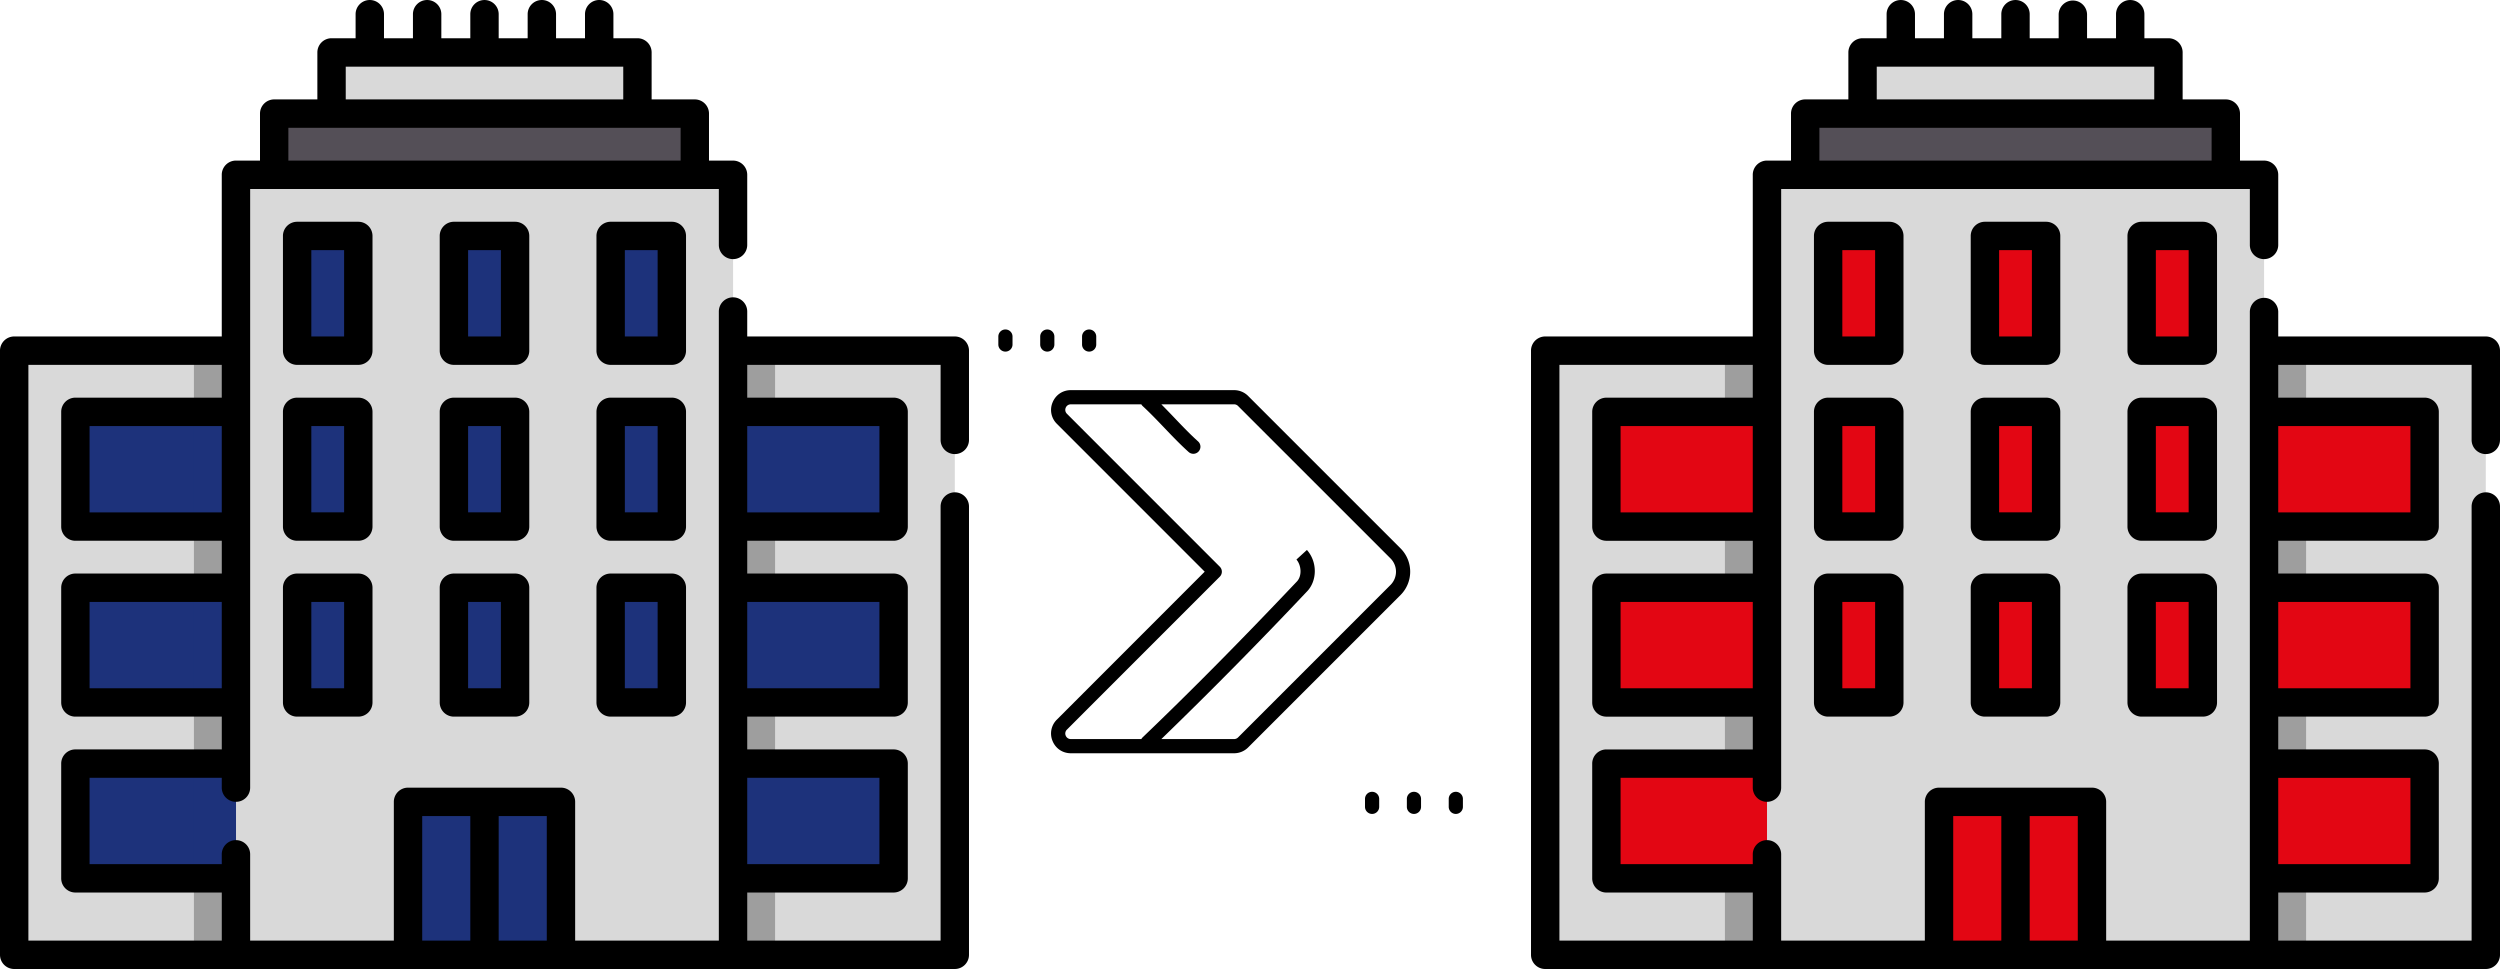<svg width="129" height="50" fill="none" xmlns="http://www.w3.org/2000/svg"><path d="M17.107 2.705h15.784v3.157H17.107V2.705zm-4.931 6.314h25.648v40.249H12.176V9.018z" fill="#D9D9D9"/><path d="M35.852 9.019h1.973v40.249h-1.973V9.018z" fill="#D9D9D9"/><path d="M18.49 12.176v5.919h-3.156v-5.92h3.156z" fill="#1D327B"/><path d="M14.148 5.862h21.703V9.02H14.148V5.862z" fill="#544F57"/><path d="M37.824 18.095h11.444v31.173H37.823V18.095z" fill="#D9D9D9"/><path d="M37.824 18.095h2.17v31.173h-2.17V18.095z" fill="#9E9E9E"/><path d="M26.578 12.176v5.919h-3.157v-5.92h3.157zm8.09 0v5.918h-3.157v-5.918h3.157zm11.443 9.075v5.92h-8.286v-5.92h8.286z" fill="#1D327B"/><path d="M37.824 21.251h2.17v5.92h-2.17v-5.92zm8.287 9.076v5.919h-8.286v-5.919h8.286z" fill="#1D327B"/><path d="M37.824 30.327h2.17v5.919h-2.17v-5.919zm8.287 9.076v5.919h-8.286v-5.92h8.286z" fill="#1D327B"/><path d="M37.824 39.403h2.17v5.919h-2.17v-5.92z" fill="#1D327B"/><path d="M12.176 49.268H.733V18.095h11.443v31.173z" fill="#D9D9D9"/><path d="M10.006 18.095h2.17v31.173h-2.17V18.095z" fill="#9E9E9E"/><path d="M12.178 21.251v5.92H3.89v-5.92h8.287z" fill="#1D327B"/><path d="M10.006 21.251h2.17v5.92h-2.17v-5.92zm2.172 9.076v5.919H3.89v-5.919h8.287z" fill="#1D327B"/><path d="M10.006 30.327h2.17v5.919h-2.17v-5.919zm2.172 9.076v5.919H3.89v-5.92h8.287z" fill="#1D327B"/><path d="M10.006 39.403h2.17v5.919h-2.17v-5.92zm8.484-18.152v5.92h-3.156v-5.92h3.156zm8.088 0v5.92h-3.157v-5.92h3.157zm8.09 0v5.92h-3.157v-5.92h3.157zM18.49 30.327v5.919h-3.156v-5.919h3.156zm8.088 0v5.919h-3.157v-5.919h3.157zm2.367 11.049v7.892H25v-7.892h3.946zm-3.945 0v7.892h-3.946v-7.892H25zm9.668-11.049v5.919h-3.157v-5.919h3.157z" fill="#1D327B"/><path d="M19.221 12.176a.732.732 0 00-.732-.733h-3.157a.732.732 0 00-.732.733v5.919c0 .404.328.732.732.732h3.157a.732.732 0 00.732-.732v-5.92zm-1.465 5.186h-1.692v-4.454h1.692v4.454z" fill="#000"/><path d="M49.268 23.43a.732.732 0 00.732-.732v-4.603a.732.732 0 00-.732-.733H38.557v-1.287a.732.732 0 10-1.465 0v32.46h-7.414v-7.16a.732.732 0 00-.732-.732h-7.892a.732.732 0 00-.732.733v7.16h-7.414v-4.453a.732.732 0 10-1.465 0v.506H4.622v-4.454h6.821v.507a.732.732 0 101.465 0V9.752h24.184v2.886a.732.732 0 101.465 0v-3.62a.732.732 0 00-.733-.731h-1.24V5.862a.732.732 0 00-.733-.732h-2.227V2.705a.732.732 0 00-.732-.732h-1.24V.733a.733.733 0 00-1.466 0v1.24h-1.494V.733a.732.732 0 10-1.465 0v1.24h-1.495V.733a.732.732 0 10-1.464 0v1.24h-1.495V.733a.732.732 0 10-1.465 0v1.24h-1.494V.733a.732.732 0 00-1.465 0v1.24h-1.24a.732.732 0 00-.733.732V5.13h-2.227a.732.732 0 00-.733.732v2.424h-1.24a.732.732 0 00-.733.733v8.343H.733a.732.732 0 00-.733.733v31.173c0 .404.328.732.732.732h48.536a.732.732 0 00.732-.732V26.137a.732.732 0 10-1.465 0v22.398h-9.978v-2.481h7.554a.732.732 0 00.732-.732v-5.92a.732.732 0 00-.732-.732h-7.554v-1.692h7.554a.732.732 0 00.732-.732v-5.919a.733.733 0 00-.732-.732h-7.554v-1.692h7.554a.732.732 0 00.732-.733v-5.919a.733.733 0 00-.732-.732h-7.554v-1.692h9.978v3.871c0 .405.328.733.733.733zM17.84 3.439h14.32V5.13H17.84V3.438zm-2.959 3.157H35.12v1.691H14.88V6.595zm-3.438 19.843H4.622v-4.454h6.821v4.454zm0 9.076H4.622V31.06h6.821v4.455zM1.465 18.827h9.978v1.692H3.89a.733.733 0 00-.732.732v5.92c0 .404.328.732.732.732h7.554v1.692H3.89a.733.733 0 00-.732.732v5.919c0 .404.328.732.732.732h7.554v1.692H3.89a.732.732 0 00-.732.733v5.919c0 .404.328.732.732.732h7.554v2.481H1.465V18.827zm20.321 23.281h2.482v6.427h-2.482v-6.427zm3.946 6.427v-6.427h2.482v6.427h-2.482zm19.646-8.4v4.454h-6.821v-4.454h6.821zm0-9.075v4.454h-6.821v-4.455h6.821zm0-9.076v4.454h-6.821v-4.454h6.821z" fill="#000"/><path d="M27.311 12.176a.732.732 0 00-.732-.733h-3.157a.732.732 0 00-.733.733v5.919c0 .404.328.732.733.732h3.157a.732.732 0 00.732-.732v-5.92zm-1.465 5.186h-1.692v-4.454h1.692v4.454zm9.553-5.186a.732.732 0 00-.733-.733H31.51a.732.732 0 00-.733.733v5.919c0 .404.328.732.733.732h3.156a.732.732 0 00.733-.732v-5.92zm-1.465 5.186h-1.692v-4.454h1.692v4.454zm-14.713 3.889a.732.732 0 00-.732-.732h-3.157a.732.732 0 00-.732.732v5.92c0 .404.328.732.732.732h3.157a.732.732 0 00.732-.733v-5.919zm-1.465 5.187h-1.692v-4.454h1.692v4.454zm9.555-5.187a.732.732 0 00-.732-.732h-3.157a.732.732 0 00-.733.732v5.92c0 .404.328.732.733.732h3.157a.732.732 0 00.732-.733v-5.919zm-1.465 5.187h-1.692v-4.454h1.692v4.454zm9.553-5.187a.732.732 0 00-.733-.732H31.51a.732.732 0 00-.733.732v5.92c0 .404.328.732.733.732h3.156a.732.732 0 00.733-.733v-5.919zm-1.465 5.187h-1.692v-4.454h1.692v4.454zm-15.445 3.157h-3.157a.732.732 0 00-.732.732v5.919c0 .404.328.732.732.732h3.157a.732.732 0 00.732-.732v-5.919a.732.732 0 00-.732-.732zm-.733 5.919h-1.692v-4.455h1.692v4.455zm8.823-5.919h-3.157a.732.732 0 00-.733.732v5.919c0 .404.328.732.733.732h3.157a.732.732 0 00.732-.732v-5.919a.732.732 0 00-.732-.732zm-.733 5.919h-1.692v-4.455h1.692v4.455zm8.82-5.919H31.51a.733.733 0 00-.733.732v5.919c0 .404.328.732.733.732h3.156a.732.732 0 00.733-.732v-5.919a.732.732 0 00-.733-.732zm-.732 5.919h-1.692v-4.455h1.692v4.455z" fill="#000"/><path d="M96.107 2.705h15.784v3.157H96.107V2.705zm-4.931 6.314h25.648v40.249H91.176V9.018z" fill="#D9D9D9"/><path d="M114.852 9.019h1.973v40.249h-1.973V9.018z" fill="#D9D9D9"/><path d="M97.49 12.176v5.919h-3.156v-5.92h3.156z" fill="#E30613"/><path d="M93.148 5.862h21.703V9.02H93.148V5.862z" fill="#544F57"/><path d="M116.824 18.095h11.443v31.173h-11.443V18.095z" fill="#D9D9D9"/><path d="M116.824 18.095h2.171v31.173h-2.171V18.095z" fill="#9E9E9E"/><path d="M105.578 12.176v5.919h-3.157v-5.92h3.157zm8.09 0v5.918h-3.157v-5.918h3.157zm11.443 9.075v5.92h-8.286v-5.92h8.286z" fill="#E30613"/><path d="M116.824 21.251h2.171v5.92h-2.171v-5.92zm8.287 9.076v5.919h-8.286v-5.919h8.286z" fill="#E30613"/><path d="M116.824 30.327h2.171v5.919h-2.171v-5.919zm8.287 9.076v5.919h-8.286v-5.92h8.286z" fill="#E30613"/><path d="M116.824 39.403h2.171v5.919h-2.171v-5.92z" fill="#E30613"/><path d="M91.176 49.268H79.732V18.095h11.444v31.173z" fill="#D9D9D9"/><path d="M89.006 18.095h2.17v31.173h-2.17V18.095z" fill="#9E9E9E"/><path d="M91.178 21.251v5.92H82.89v-5.92h8.287z" fill="#E30613"/><path d="M89.006 21.251h2.17v5.92h-2.17v-5.92zm2.172 9.076v5.919H82.89v-5.919h8.287z" fill="#E30613"/><path d="M89.006 30.327h2.17v5.919h-2.17v-5.919zm2.172 9.076v5.919H82.89v-5.92h8.287z" fill="#E30613"/><path d="M89.006 39.403h2.17v5.919h-2.17v-5.92zm8.484-18.152v5.92h-3.156v-5.92h3.156zm8.088 0v5.92h-3.157v-5.92h3.157zm8.09 0v5.92h-3.157v-5.92h3.157zM97.49 30.327v5.919h-3.156v-5.919h3.156zm8.088 0v5.919h-3.157v-5.919h3.157zm2.367 11.049v7.892h-3.946v-7.892h3.946z" fill="#E30613"/><path d="M104 41.376v7.892h-3.946v-7.892H104zm9.668-11.049v5.919h-3.157v-5.919h3.157z" fill="#E30613"/><path d="M98.221 12.176a.732.732 0 00-.732-.733h-3.157a.732.732 0 00-.732.733v5.919c0 .404.328.732.732.732h3.157a.732.732 0 00.732-.732v-5.92zm-1.465 5.186h-1.692v-4.454h1.692v4.454z" fill="#000"/><path d="M128.268 23.43a.732.732 0 00.732-.732v-4.603a.732.732 0 00-.732-.733h-10.711v-1.287a.733.733 0 00-1.465 0v32.46h-7.414v-7.16a.732.732 0 00-.732-.732h-7.892a.732.732 0 00-.732.733v7.16h-7.414v-4.453a.732.732 0 10-1.465 0v.506h-6.821v-4.454h6.821v.507a.732.732 0 101.465 0V9.752h24.184v2.886a.732.732 0 101.465 0v-3.62a.733.733 0 00-.733-.731h-1.24V5.862a.733.733 0 00-.733-.732h-2.227V2.705a.732.732 0 00-.732-.732h-1.241V.733a.732.732 0 10-1.464 0v1.24h-1.495V.733a.733.733 0 00-1.465 0v1.24h-1.495V.733a.732.732 0 10-1.464 0v1.24h-1.495V.733a.732.732 0 10-1.465 0v1.24h-1.495V.733a.732.732 0 00-1.464 0v1.24h-1.24a.732.732 0 00-.733.732V5.13h-2.227a.732.732 0 00-.733.732v2.424h-1.24a.732.732 0 00-.733.733v8.343h-10.71a.732.732 0 00-.733.733v31.173c0 .404.328.732.732.732h48.536a.732.732 0 00.732-.732V26.137a.732.732 0 10-1.465 0v22.398h-9.978v-2.481h7.554a.732.732 0 00.732-.732v-5.92a.732.732 0 00-.732-.732h-7.554v-1.692h7.554a.732.732 0 00.732-.732v-5.919a.732.732 0 00-.732-.732h-7.554v-1.692h7.554a.732.732 0 00.732-.733v-5.919a.732.732 0 00-.732-.732h-7.554v-1.692h9.978v3.871c0 .405.328.733.733.733zM96.841 3.439h14.318V5.13H96.84V3.438zm-2.96 3.157h20.238v1.691H93.881V6.595zm-3.438 19.843h-6.821v-4.454h6.821v4.454zm0 9.076h-6.821V31.06h6.821v4.455zm-9.978-16.687h9.978v1.692H82.89a.733.733 0 00-.732.732v5.92c0 .404.328.732.732.732h7.554v1.692H82.89a.733.733 0 00-.732.732v5.919c0 .404.328.732.732.732h7.554v1.692H82.89a.732.732 0 00-.732.733v5.919c0 .404.328.732.732.732h7.554v2.481h-9.978V18.827zm20.321 23.281h2.482v6.427h-2.482v-6.427zm3.946 6.427v-6.427h2.482v6.427h-2.482zm19.646-8.4v4.454h-6.821v-4.454h6.821zm0-9.075v4.454h-6.821V31.06h6.821zm0-9.076v4.454h-6.821v-4.454h6.821z" fill="#000"/><path d="M106.311 12.176a.732.732 0 00-.732-.733h-3.157a.733.733 0 00-.733.733v5.919c0 .404.328.732.733.732h3.157a.732.732 0 00.732-.732v-5.92zm-1.465 5.186h-1.692v-4.454h1.692v4.454zm9.553-5.186a.732.732 0 00-.732-.733h-3.157a.733.733 0 00-.733.733v5.919c0 .404.328.732.733.732h3.157a.732.732 0 00.732-.732v-5.92zm-1.465 5.186h-1.692v-4.454h1.692v4.454zm-14.713 3.889a.732.732 0 00-.732-.732h-3.157a.732.732 0 00-.732.732v5.92c0 .404.328.732.732.732h3.157a.732.732 0 00.732-.733v-5.919zm-1.465 5.187h-1.692v-4.454h1.692v4.454zm9.555-5.187a.732.732 0 00-.732-.732h-3.157a.733.733 0 00-.733.732v5.92c0 .404.328.732.733.732h3.157a.732.732 0 00.732-.733v-5.919zm-1.465 5.187h-1.692v-4.454h1.692v4.454zm9.553-5.187a.732.732 0 00-.732-.732h-3.157a.733.733 0 00-.733.732v5.92c0 .404.328.732.733.732h3.157a.732.732 0 00.732-.733v-5.919zm-1.465 5.187h-1.692v-4.454h1.692v4.454zm-15.445 3.157h-3.157a.732.732 0 00-.732.732v5.919c0 .404.328.732.732.732h3.157a.732.732 0 00.732-.732v-5.919a.732.732 0 00-.732-.732zm-.733 5.919h-1.692v-4.455h1.692v4.455zm8.823-5.919h-3.157a.733.733 0 00-.733.732v5.919c0 .404.328.732.733.732h3.157a.732.732 0 00.732-.732v-5.919a.732.732 0 00-.732-.732zm-.733 5.919h-1.692v-4.455h1.692v4.455zm8.821-5.919h-3.157a.733.733 0 00-.733.732v5.919c0 .404.328.732.733.732h3.157a.732.732 0 00.732-.732v-5.919a.732.732 0 00-.732-.732zm-.733 5.919h-1.692v-4.455h1.692v4.455z" fill="#000"/><g clip-path="url(#clip0)" fill="#000"><path d="M75.12 40.857a.366.366 0 00-.366.366v.41a.366.366 0 10.732 0v-.41a.366.366 0 00-.366-.366zm-2.16 0a.366.366 0 00-.366.366v.41a.366.366 0 10.732 0v-.41a.366.366 0 00-.366-.366zm-2.16 0a.366.366 0 00-.366.366v.41a.366.366 0 10.732 0v-.41a.366.366 0 00-.366-.366zM56.2 18.143a.366.366 0 00.366-.366v-.41a.366.366 0 00-.732 0v.41c0 .202.164.366.366.366zm-1.794-.366v-.41a.366.366 0 00-.732 0v.41a.366.366 0 00.732 0zM51.88 17a.366.366 0 00-.366.366v.411a.366.366 0 10.732 0v-.41A.366.366 0 0051.88 17zm20.389 11.297L67.972 24l-3.57-3.57a1.025 1.025 0 00-.72-.299h-8.427c-.42 0-.78.242-.94.63a1 1 0 00.22 1.108c2.08 2.082 6.512 6.514 7.628 7.63l-7.627 7.632a1.001 1.001 0 00-.222 1.109c.16.387.521.628.941.628h8.426c.268 0 .53-.108.72-.298l7.868-7.868a1.704 1.704 0 000-2.405zm-.519 1.887l-7.867 7.868a.288.288 0 01-.202.084h-3.756a233.564 233.564 0 007.5-7.6c.553-.556.559-1.543.012-2.158a1068.493 1068.493 0 01-.541.494c.25.289.308.85.008 1.15a.465.465 0 00-.007.007c-2.895 3.056-5.416 5.604-7.936 8.018a.367.367 0 00-.068.089h-3.638a.28.28 0 01-.264-.177.28.28 0 01.062-.31c2.406-2.409 7.887-7.89 7.887-7.89a.366.366 0 000-.519c-.055-.055-5.509-5.508-7.887-7.89a.28.28 0 01-.062-.31.28.28 0 01.264-.176h3.638a.363.363 0 00.074.094c.386.356.762.75 1.125 1.13.398.417.81.848 1.24 1.234a.365.365 0 00.516-.027.366.366 0 00-.027-.518c-.409-.367-.793-.769-1.199-1.194a46.44 46.44 0 00-.697-.72h3.756c.075 0 .149.031.202.085l3.57 3.57 4.297 4.296a.97.97 0 010 1.37z"/></g><defs><clipPath id="clip0"><path fill="#fff" transform="translate(51 17)" d="M0 0h25v25H0z"/></clipPath></defs></svg>